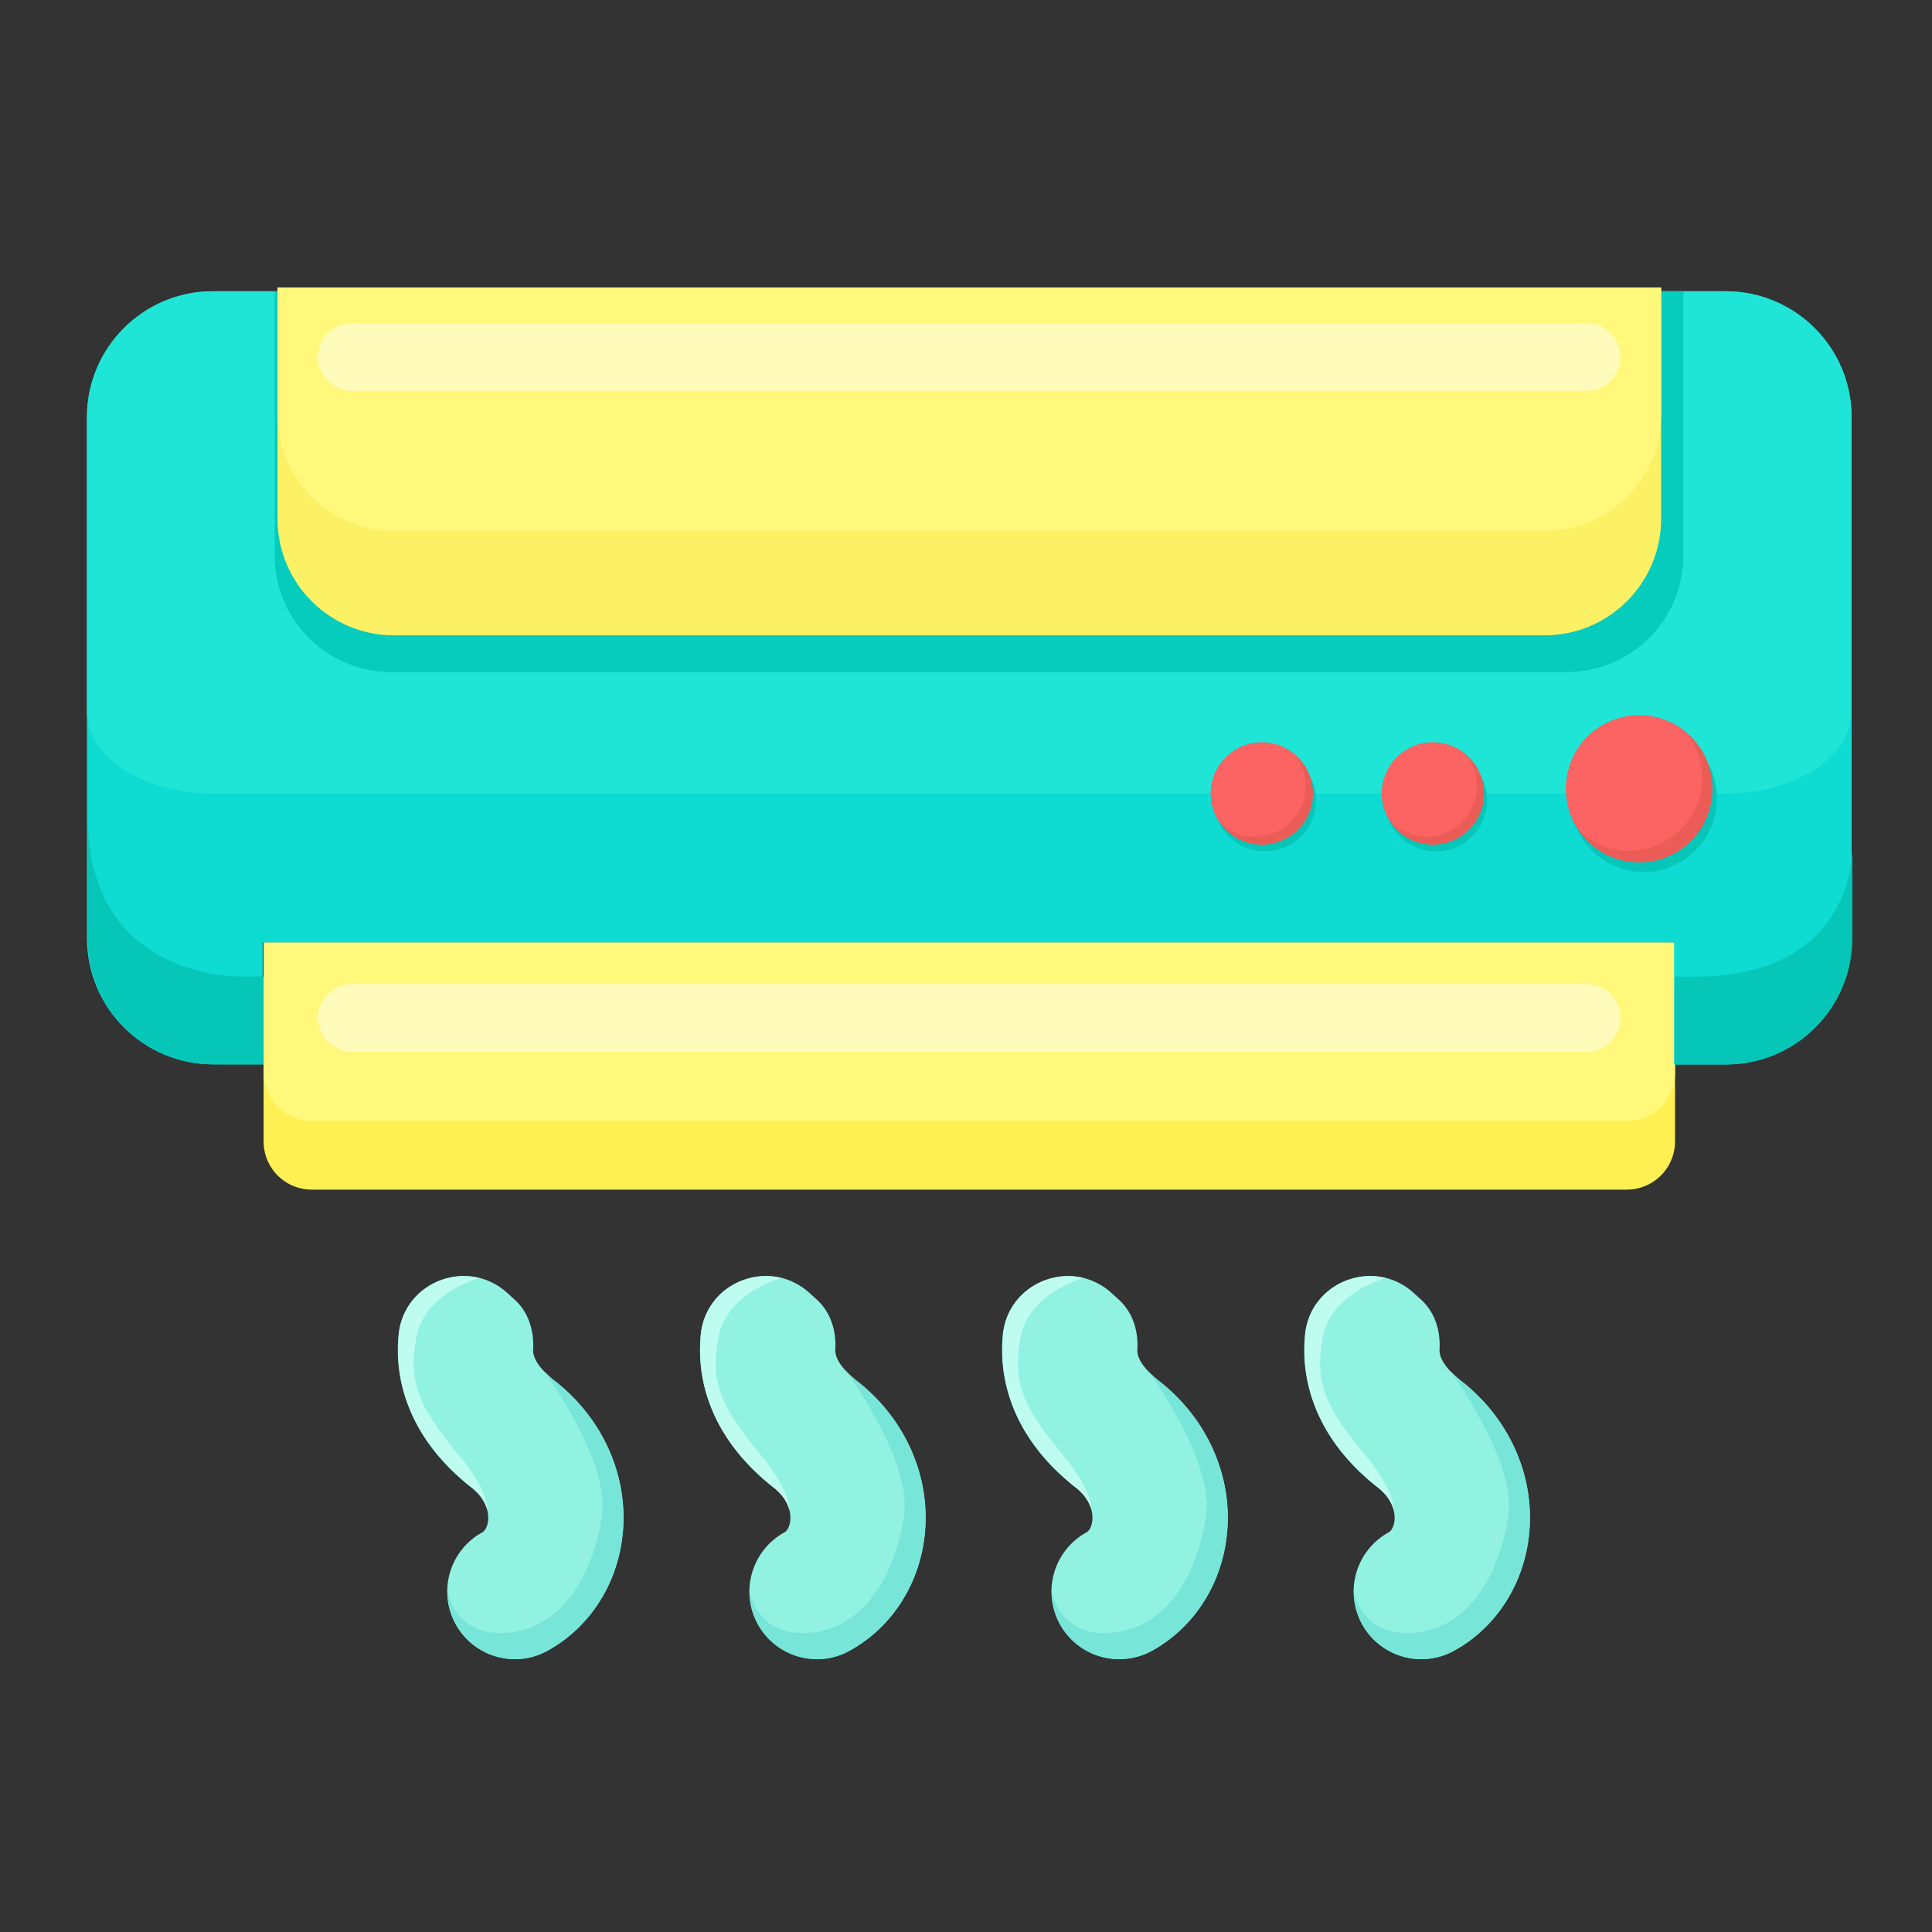 <?xml version="1.0" standalone="no"?><!DOCTYPE svg PUBLIC "-//W3C//DTD SVG 1.1//EN" "http://www.w3.org/Graphics/SVG/1.1/DTD/svg11.dtd"><svg t="1664972279266" class="icon" viewBox="0 0 1024 1024" version="1.1" xmlns="http://www.w3.org/2000/svg" p-id="3228" xmlns:xlink="http://www.w3.org/1999/xlink" width="200" height="200"><rect x="0" y="0" width="1024" height="1024" fill="#333333" stroke="none"/><path d="M862.259 630.528H165.222a25.498 25.498 0 0 1-25.498-25.498V499.456H887.808v105.574a25.574 25.574 0 0 1-25.549 25.498z" fill="#FEF052" p-id="3229"></path><path d="M862.259 594.125H165.222a25.498 25.498 0 0 1-25.498-25.498V499.456H887.808v69.171a25.574 25.574 0 0 1-25.549 25.498z" fill="#FFF87B" p-id="3230"></path><path d="M914.637 154.368H112.845C75.981 154.368 46.08 184.269 46.08 221.133v276.224c0 36.864 29.901 66.765 66.765 66.765h26.368V499.456H887.296v64.717h27.341c36.864 0 66.765-29.901 66.765-66.765V221.133c0-36.864-29.901-66.765-66.765-66.765z" fill="#0EDBD1" p-id="3231"></path><path d="M914.637 154.368H112.845C75.981 154.368 46.08 184.269 46.08 221.133v156.058c0 23.962 29.901 43.366 66.765 43.366h801.741c36.864 0 66.765-19.405 66.765-43.366V221.133c0.051-36.864-29.85-66.765-66.714-66.765z" fill="#1FE5D7" p-id="3232"></path><path d="M830.413 356.198H207.309c-34.099 0-61.747-27.648-61.747-61.747V154.368h746.65v140.083c0 34.099-27.648 61.747-61.798 61.747z" fill="#06CCBE" p-id="3233"></path><path d="M818.637 336.742H208.845c-34.099 0-61.747-27.648-61.747-61.747V152.422h733.338V274.944c0 34.099-27.648 61.798-61.798 61.798z" fill="#FCF165" p-id="3234"></path><path d="M818.637 281.395H208.845c-34.099 0-61.747-27.648-61.747-61.747V152.422h733.338V219.648c0 34.099-27.648 61.747-61.798 61.747z" fill="#FFF87B" p-id="3235"></path><path d="M272.947 879.411c-12.698 0-24.934-6.758-31.488-18.637a35.814 35.814 0 0 1 14.234-48.64c1.536-0.87 2.765-3.43 3.021-6.4 0.256-2.816-0.051-10.035-8.141-16.742-29.645-22.989-37.786-48.538-39.373-65.997-0.512-5.376-0.41-10.598 0.051-15.565 2.765-28.211 36.557-41.165 57.6-22.17l3.84 3.482c7.424 6.707 10.445 16.538 9.882 26.522-0.051 0.512 0 0.973 0.051 1.434 0.666 6.195 7.885 12.544 12.134 15.77l0.717 0.563c24.371 19.814 37.325 49.357 34.611 79.104-2.458 26.982-17.408 50.432-39.987 62.822-5.427 3.021-11.315 4.454-17.152 4.454zM433.101 879.411c-12.698 0-24.986-6.758-31.488-18.637-9.523-17.357-3.123-39.117 14.234-48.64 1.536-0.87 2.765-3.43 3.021-6.4 0.256-2.816-0.051-10.035-8.141-16.742-29.645-22.989-37.786-48.538-39.373-65.997-0.512-5.376-0.41-10.598 0.051-15.565 2.765-28.211 36.557-41.165 57.6-22.17l3.84 3.482c7.424 6.707 10.445 16.538 9.882 26.522-0.051 0.512 0 0.973 0.051 1.434 0.666 6.195 7.885 12.544 12.134 15.77l0.717 0.563c24.371 19.814 37.325 49.357 34.611 79.104-2.458 26.982-17.408 50.432-40.038 62.822-5.376 3.021-11.315 4.454-17.101 4.454zM593.203 879.411c-12.698 0-24.934-6.758-31.488-18.637a35.814 35.814 0 0 1 14.234-48.64c1.536-0.87 2.765-3.43 3.021-6.4 0.256-2.816-0.051-10.035-8.141-16.742-29.645-22.989-37.786-48.538-39.373-65.997-0.512-5.376-0.41-10.598 0.051-15.514 2.765-28.211 36.608-41.165 57.6-22.17l3.84 3.482c7.424 6.707 10.445 16.538 9.882 26.522-0.051 0.512 0 0.973 0.051 1.434 0.666 6.195 7.885 12.544 12.134 15.77l0.768 0.614c24.371 19.814 37.325 49.357 34.611 79.104-2.458 26.982-17.408 50.432-39.987 62.822-5.478 2.918-11.366 4.352-17.203 4.352zM753.357 879.411c-12.698 0-24.934-6.758-31.488-18.637a35.814 35.814 0 0 1 14.234-48.64c1.536-0.87 2.765-3.43 3.021-6.4 0.256-2.816-0.051-10.035-8.141-16.742-29.645-22.989-37.786-48.538-39.373-65.997-0.512-5.376-0.41-10.598 0.051-15.565 2.765-28.211 36.608-41.165 57.6-22.17l3.84 3.482c7.424 6.707 10.445 16.538 9.882 26.522-0.051 0.512 0 0.973 0.051 1.434 0.666 6.195 7.885 12.544 12.134 15.77l0.768 0.614c24.371 19.814 37.325 49.357 34.611 79.104-2.458 26.982-17.408 50.432-39.987 62.822a35.994 35.994 0 0 1-17.203 4.403z" fill="#91F2E2" p-id="3236"></path><path d="M670.413 424.141m-27.085 0a27.085 27.085 0 1 0 54.17 0 27.085 27.085 0 1 0-54.17 0Z" fill="#06C6B8" p-id="3237"></path><path d="M668.826 420.608m-27.085 0a27.085 27.085 0 1 0 54.17 0 27.085 27.085 0 1 0-54.17 0Z" fill="#EB5C56" p-id="3238"></path><path d="M668.826 393.472c-14.95 0-27.085 12.134-27.085 27.085 0 6.042 2.048 11.52 5.376 16.026a26.829 26.829 0 0 0 17.92 6.912c14.95 0 27.085-12.134 27.085-27.085 0-6.042-2.048-11.52-5.376-16.026-4.813-4.25-11.059-6.912-17.92-6.912z" fill="#FC6363" p-id="3239"></path><path d="M761.088 424.141m-27.085 0a27.085 27.085 0 1 0 54.17 0 27.085 27.085 0 1 0-54.17 0Z" fill="#06C6B8" p-id="3240"></path><path d="M759.501 420.608m-27.085 0a27.085 27.085 0 1 0 54.17 0 27.085 27.085 0 1 0-54.17 0Z" fill="#EB5C56" p-id="3241"></path><path d="M759.501 393.472c-14.95 0-27.085 12.134-27.085 27.085 0 6.042 2.048 11.52 5.376 16.026a26.829 26.829 0 0 0 17.92 6.912c14.95 0 27.085-12.134 27.085-27.085 0-6.042-2.048-11.52-5.376-16.026-4.813-4.25-11.008-6.912-17.92-6.912z" fill="#FC6363" p-id="3242"></path><path d="M871.117 423.117m-38.81 0a38.81 38.81 0 1 0 77.619 0 38.81 38.81 0 1 0-77.619 0Z" fill="#06C6B8" p-id="3243"></path><path d="M868.813 418.099m-38.81 0a38.81 38.81 0 1 0 77.619 0 38.81 38.81 0 1 0-77.619 0Z" fill="#EB5C56" p-id="3244"></path><path d="M868.813 379.29c-21.402 0-38.758 17.357-38.758 38.81 0 8.602 2.918 16.486 7.68 22.938 6.861 6.093 15.77 9.882 25.6 9.882 21.402 0 38.81-17.357 38.81-38.81 0-8.602-2.918-16.486-7.68-22.938-6.861-6.093-15.77-9.882-25.651-9.882z" fill="#FC6363" p-id="3245"></path><path d="M840.96 207.155H186.522c-9.933 0-17.971-8.038-17.971-17.971 0-9.933 8.038-17.971 17.971-17.971h654.387c9.933 0 17.971 8.038 17.971 17.971 0 9.933-8.038 17.971-17.92 17.971z" fill="#FFFDE6" opacity=".6" p-id="3246"></path><path d="M840.96 557.466H186.522c-9.933 0-17.971-8.038-17.971-17.971 0-9.933 8.038-17.971 17.971-17.971h654.387c9.933 0 17.971 8.038 17.971 17.971 0 9.933-8.038 17.971-17.92 17.971z" fill="#FFFDE6" opacity=".6" p-id="3247"></path><path d="M981.76 497.408v-47.104c-0.358 12.595-6.298 67.379-83.917 67.379h-10.189v46.541h27.341c36.864-0.051 66.765-29.952 66.765-66.816zM113.254 564.173h26.368v-46.541h-9.472s-83.661 3.942-83.661-84.992v64.717c-0.051 36.915 29.85 66.816 66.765 66.816z" fill="#06C6B8" p-id="3248"></path><path d="M295.526 733.082l-0.717-0.563c-1.894-1.485-4.403-3.584-6.656-6.042 0 0 35.277 47.565 30.874 77.005-4.403 29.389-19.661 58.317-48.282 61.747-28.621 3.43-33.894-20.07-33.536-23.552-0.358 6.4 1.024 13.005 4.301 19.046a35.758 35.758 0 0 0 31.488 18.637c5.837 0 11.725-1.434 17.152-4.403 22.63-12.39 37.581-35.84 39.987-62.822 2.714-29.696-10.24-59.29-34.611-79.053zM455.629 733.082l-0.717-0.563c-1.894-1.485-4.403-3.584-6.656-6.042 0 0 35.277 47.565 30.874 77.005-4.403 29.389-19.661 58.317-48.282 61.747-28.621 3.43-33.894-20.07-33.536-23.552-0.358 6.4 1.024 13.005 4.301 19.046a35.758 35.758 0 0 0 31.488 18.637c5.837 0 11.725-1.434 17.152-4.403 22.63-12.39 37.581-35.84 39.987-62.822 2.714-29.696-10.189-59.29-34.611-79.053zM615.782 733.082l-0.717-0.563c-1.894-1.485-4.403-3.584-6.656-6.042 0 0 35.277 47.565 30.874 77.005-4.403 29.389-19.661 58.317-48.282 61.747-28.621 3.43-33.894-20.07-33.536-23.552-0.358 6.4 1.024 13.005 4.301 19.046a35.758 35.758 0 0 0 31.488 18.637c5.837 0 11.725-1.434 17.152-4.403 22.63-12.39 37.581-35.84 39.987-62.822 2.714-29.696-10.24-59.29-34.611-79.053zM775.936 733.082l-0.717-0.563c-1.894-1.485-4.403-3.584-6.656-6.042 0 0 35.277 47.565 30.874 77.005-4.403 29.389-19.661 58.317-48.282 61.747-28.621 3.43-33.894-20.07-33.536-23.552-0.358 6.4 1.024 13.005 4.301 19.046a35.758 35.758 0 0 0 31.488 18.637c5.837 0 11.725-1.434 17.152-4.403 22.63-12.39 37.581-35.84 39.987-62.822 2.714-29.696-10.24-59.29-34.611-79.053z" fill="#77E5D8" p-id="3249"></path><path d="M250.624 788.941c4.608 3.84 6.656 7.782 7.526 11.008-0.102-7.168-5.581-16.691-12.646-25.907-24.525-28.928-28.928-41.421-24.986-64.461 4.096-24.064 32.205-31.846 33.587-32.205-19.251-4.762-40.602 7.885-42.752 30.054-0.461 4.966-0.563 10.138-0.051 15.565 1.536 17.408 9.677 42.957 39.322 65.946zM410.726 788.941c4.608 3.84 6.656 7.782 7.526 11.008-0.102-7.168-5.581-16.691-12.646-25.907-24.525-28.928-28.928-41.421-24.986-64.461 4.096-24.064 32.205-31.846 33.587-32.205-19.251-4.762-40.602 7.885-42.752 30.054-0.461 4.966-0.563 10.138-0.051 15.565 1.536 17.408 9.677 42.957 39.322 65.946zM570.88 788.941c4.608 3.84 6.656 7.782 7.526 11.008-0.102-7.168-5.581-16.691-12.646-25.907-24.525-28.928-28.928-41.421-24.986-64.461 4.096-24.064 32.205-31.846 33.587-32.205-19.251-4.762-40.602 7.885-42.752 30.054-0.461 4.966-0.563 10.138-0.051 15.565 1.536 17.408 9.677 42.957 39.322 65.946z" fill="#BEFCF0" p-id="3250"></path><path d="M731.034 788.941c4.608 3.84 6.656 7.782 7.526 11.008-0.102-7.168-5.581-16.691-12.646-25.907-24.525-28.928-28.928-41.421-24.986-64.461 4.096-24.064 32.205-31.846 33.587-32.205-19.251-4.762-40.602 7.885-42.752 30.054-0.461 4.966-0.563 10.138-0.051 15.565 1.536 17.408 9.626 42.957 39.322 65.946z" fill="#BEFCF0" p-id="3251"></path></svg>
